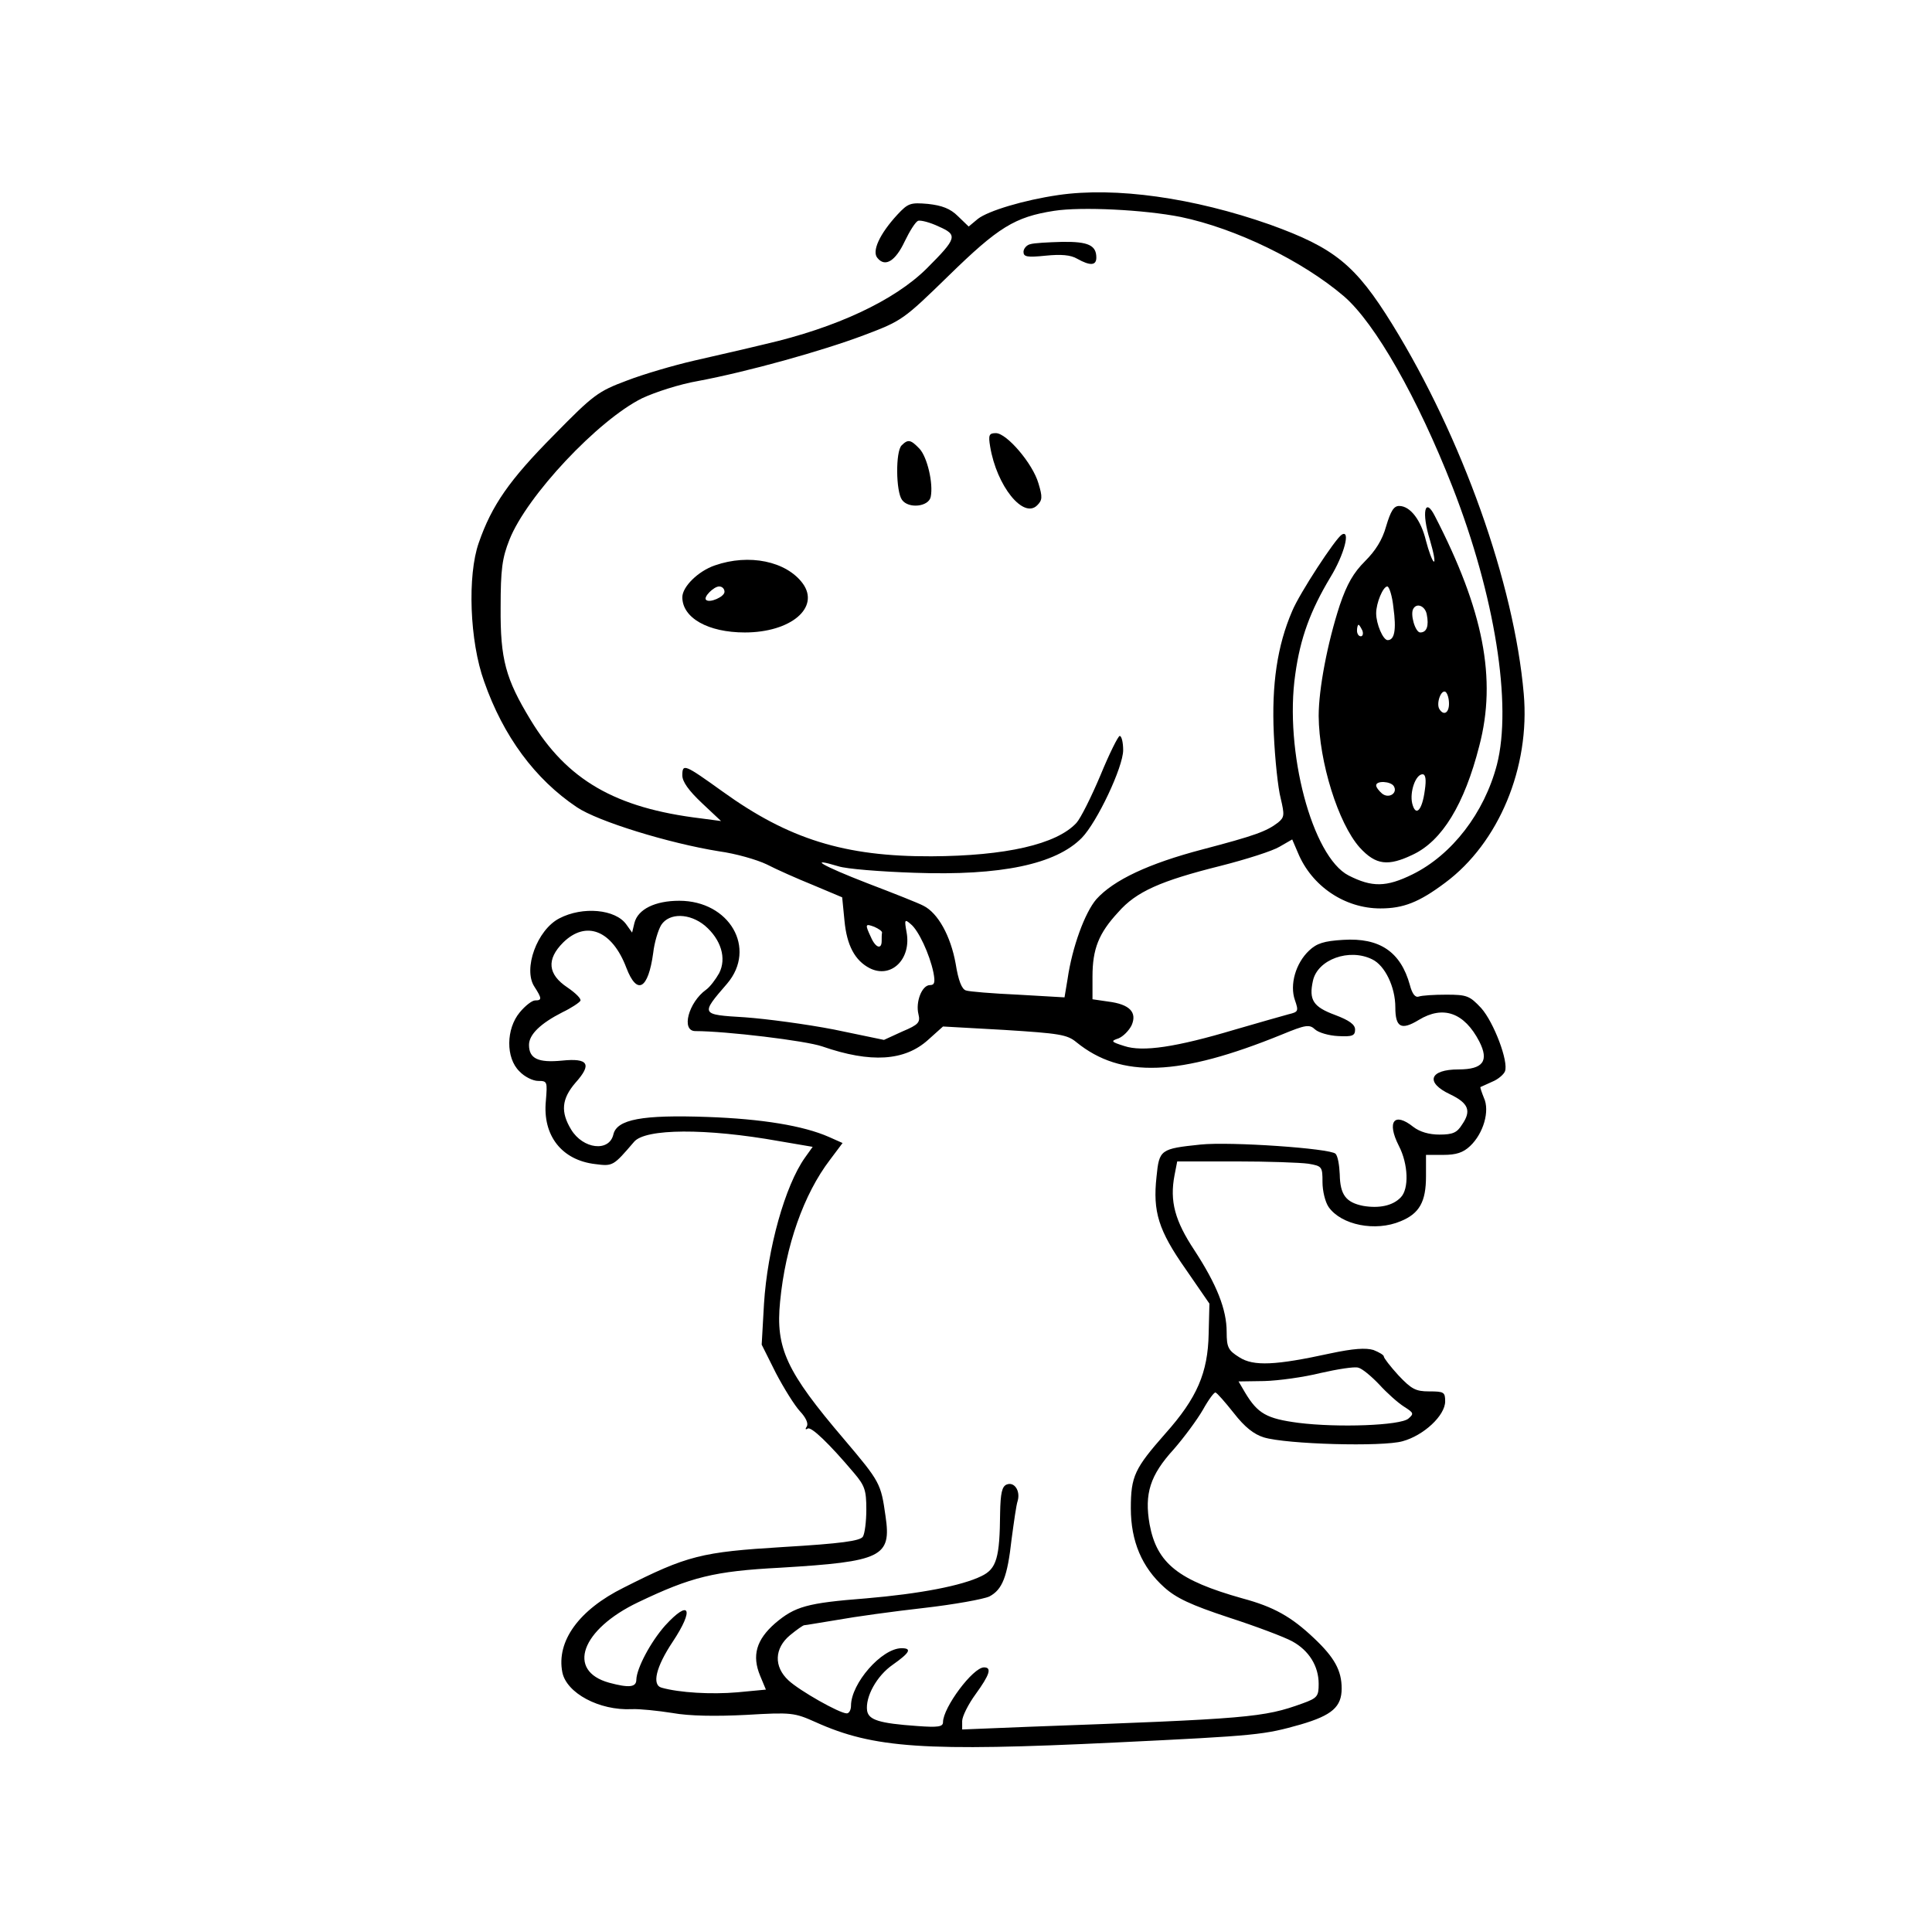 <?xml version="1.0" standalone="no"?>
<!DOCTYPE svg PUBLIC "-//W3C//DTD SVG 20010904//EN"
 "http://www.w3.org/TR/2001/REC-SVG-20010904/DTD/svg10.dtd">
<svg version="1.0" xmlns="http://www.w3.org/2000/svg"
 width="504pt" height="503pt" viewBox="0 0 504 503"
 preserveAspectRatio="xMidYMid meet">

<g transform="translate(0,503) scale(0.1,-0.1)"
fill="#000000" stroke="none">
<path d="M2760 4521 c-89 -13 -182 -41 -209 -62 l-24 -20 -28 27 c-20 20 -42
28 -78 32 -46 4 -52 2 -80 -28 -47 -51 -67 -96 -52 -113 20 -25 47 -8 71 43
13 27 28 51 35 54 7 2 31 -4 54 -15 50 -22 48 -30 -32 -110 -84 -83 -235 -154
-422 -197 -49 -12 -133 -31 -185 -43 -52 -12 -131 -35 -175 -52 -75 -28 -87
-37 -190 -142 -116 -117 -162 -183 -196 -281 -30 -85 -24 -257 14 -362 50
-143 133 -255 242 -328 55 -37 240 -94 371 -115 44 -6 99 -22 124 -34 25 -13
79 -37 121 -54 l76 -32 6 -61 c6 -64 27 -104 66 -124 56 -28 109 24 96 94 -6
33 -5 35 11 21 20 -16 49 -78 59 -126 5 -26 3 -33 -9 -33 -21 0 -38 -44 -30
-76 5 -21 1 -27 -42 -45 l-48 -22 -130 27 c-72 14 -177 28 -233 32 -116 7
-116 7 -46 88 78 92 6 216 -125 216 -63 0 -108 -22 -117 -58 l-6 -25 -15 21
c-28 40 -114 48 -175 16 -58 -30 -95 -132 -65 -178 20 -31 20 -36 2 -36 -8 0
-26 -14 -40 -31 -36 -43 -37 -119 -1 -154 13 -14 35 -25 49 -25 24 0 24 -2 20
-52 -9 -91 42 -155 129 -165 46 -6 47 -5 101 58 29 35 188 36 378 2 l88 -15
-20 -28 c-52 -73 -98 -238 -107 -382 l-6 -106 37 -74 c21 -40 49 -85 63 -100
15 -16 22 -31 18 -39 -5 -7 -4 -10 2 -6 9 6 56 -39 121 -116 28 -33 32 -45 32
-95 0 -31 -4 -63 -9 -71 -7 -11 -56 -18 -208 -27 -213 -13 -250 -22 -416 -106
-117 -58 -176 -140 -160 -221 11 -54 96 -100 181 -96 20 1 68 -4 106 -10 44
-8 113 -9 192 -5 119 7 126 6 182 -19 151 -68 284 -77 782 -53 374 18 387 20
483 47 82 24 107 46 107 94 0 47 -19 81 -72 131 -59 56 -105 82 -187 104 -167
47 -223 91 -242 193 -14 80 1 128 63 196 27 31 61 77 76 103 15 27 30 47 33
45 4 -1 25 -25 48 -54 28 -36 52 -55 78 -63 59 -18 310 -25 362 -10 55 15 111
67 111 104 0 24 -3 26 -42 26 -35 0 -46 6 -80 42 -21 23 -38 45 -38 49 0 4
-12 11 -27 17 -20 6 -52 4 -113 -9 -142 -31 -200 -34 -237 -10 -29 18 -33 26
-33 66 0 59 -26 124 -84 213 -51 77 -65 128 -52 196 l7 36 152 0 c84 0 169 -3
190 -6 36 -6 37 -8 37 -48 0 -23 7 -52 16 -65 33 -47 122 -65 188 -37 49 20
66 51 66 117 l0 56 45 0 c34 0 52 6 70 23 35 33 52 92 36 126 -6 15 -10 27 -9
28 2 1 16 7 31 14 15 6 30 19 33 27 10 25 -29 128 -62 165 -30 32 -37 35 -91
35 -32 0 -64 -2 -72 -5 -9 -3 -17 7 -23 30 -24 87 -79 124 -174 118 -50 -3
-69 -9 -89 -28 -35 -33 -51 -89 -37 -129 10 -29 9 -31 -16 -37 -15 -4 -78 -22
-140 -40 -154 -46 -241 -59 -289 -43 -35 11 -36 13 -15 20 12 5 27 20 34 34
15 34 -5 55 -61 62 l-41 6 0 59 c0 72 16 113 67 168 47 54 111 82 267 121 67
17 136 39 154 50 l33 19 15 -35 c36 -87 122 -145 215 -145 60 0 101 16 169 67
140 104 222 301 205 493 -25 288 -161 669 -343 964 -96 155 -150 199 -319 260
-199 70 -403 99 -553 77z m320 -57 c144 -30 317 -114 426 -207 82 -71 192
-265 283 -497 111 -284 156 -569 116 -725 -33 -126 -117 -235 -220 -286 -69
-34 -106 -34 -167 -3 -95 49 -168 325 -139 525 13 94 39 165 91 252 37 60 54
127 30 112 -17 -11 -110 -153 -129 -199 -39 -90 -54 -192 -48 -321 3 -66 11
-142 18 -168 10 -43 10 -49 -7 -63 -30 -23 -60 -34 -197 -70 -141 -37 -232
-80 -277 -130 -30 -35 -63 -125 -75 -208 l-8 -48 -121 7 c-66 3 -128 8 -136
11 -11 3 -20 26 -27 70 -13 72 -46 132 -84 151 -13 7 -79 33 -147 59 -116 45
-158 69 -75 44 21 -7 110 -14 199 -17 225 -8 368 22 436 91 40 41 108 185 108
229 0 20 -4 37 -9 37 -4 0 -27 -46 -50 -102 -24 -57 -52 -113 -63 -125 -52
-56 -185 -86 -378 -87 -227 -1 -373 45 -545 169 -99 71 -105 74 -105 42 0 -16
16 -39 51 -72 l50 -47 -53 7 c-223 27 -349 100 -444 257 -65 107 -79 158 -78
293 0 100 4 129 23 177 45 114 231 312 346 369 34 16 99 37 146 45 128 24 323
78 434 120 98 37 102 40 220 155 129 126 172 153 275 169 71 11 234 3 330 -16z
m-1241 -1849 c42 -36 57 -85 37 -124 -9 -16 -24 -36 -34 -43 -46 -33 -66 -108
-28 -108 79 0 288 -25 331 -40 127 -44 215 -38 276 17 l39 35 161 -9 c142 -9
163 -12 187 -32 117 -95 268 -89 536 20 63 26 72 27 87 13 9 -8 36 -16 60 -17
37 -2 44 1 44 17 0 13 -15 24 -52 38 -57 21 -69 39 -58 89 12 56 95 86 155 56
33 -16 60 -72 60 -125 0 -52 15 -61 61 -33 64 39 119 19 158 -56 26 -51 10
-73 -54 -73 -76 0 -88 -34 -22 -65 48 -23 56 -43 31 -79 -13 -21 -24 -26 -59
-26 -27 0 -51 7 -68 20 -50 40 -70 14 -38 -49 25 -48 27 -113 5 -135 -21 -22
-57 -29 -98 -22 -45 9 -60 29 -61 82 -1 24 -5 48 -11 54 -14 14 -274 32 -352
24 -105 -11 -108 -13 -115 -84 -10 -91 5 -140 76 -241 l62 -90 -2 -79 c-2
-101 -30 -167 -113 -260 -80 -91 -90 -111 -90 -195 0 -86 29 -154 87 -206 31
-28 69 -46 169 -79 71 -23 145 -51 165 -62 44 -24 69 -65 69 -111 0 -32 -3
-37 -42 -51 -102 -37 -139 -40 -715 -61 l-173 -7 0 22 c0 12 16 44 35 70 37
51 43 70 22 70 -29 0 -107 -105 -107 -143 0 -12 -13 -14 -67 -10 -100 7 -127
16 -131 40 -5 36 25 91 67 120 44 31 51 43 23 43 -52 0 -132 -92 -132 -150 0
-11 -5 -20 -11 -20 -19 0 -123 59 -152 86 -39 36 -37 84 4 118 17 14 34 26 37
26 4 0 43 7 87 14 44 8 145 22 225 31 79 9 156 23 171 30 34 18 47 51 58 150
6 44 12 89 16 100 7 26 -9 50 -29 42 -12 -5 -16 -22 -17 -74 -1 -117 -9 -146
-49 -165 -51 -25 -160 -46 -301 -58 -154 -12 -185 -21 -237 -65 -49 -43 -61
-84 -39 -137 l15 -36 -74 -7 c-69 -6 -152 -1 -198 12 -26 7 -15 54 29 120 57
86 44 112 -20 42 -38 -43 -74 -111 -75 -141 0 -20 -19 -22 -71 -8 -112 31 -73
139 76 210 138 66 198 81 370 90 266 16 291 28 275 135 -12 85 -14 89 -108
200 -151 177 -179 238 -167 359 14 146 62 281 130 370 l33 44 -36 16 c-66 29
-174 47 -317 52 -169 6 -236 -6 -245 -46 -11 -46 -79 -38 -110 13 -28 46 -25
80 11 122 44 49 34 65 -35 58 -62 -6 -86 5 -86 41 0 27 30 56 87 85 23 11 44
25 47 30 3 5 -12 20 -34 35 -51 34 -55 73 -11 117 60 59 128 32 165 -66 28
-73 57 -56 70 39 3 27 13 60 21 73 21 32 74 31 114 -2z m462 -18 c-1 -4 -1
-14 -1 -22 0 -23 -16 -18 -28 10 -16 34 -15 36 9 27 11 -5 20 -11 20 -15z
m1297 -1179 c20 -22 49 -48 65 -58 25 -16 26 -18 11 -31 -21 -18 -184 -24
-287 -11 -83 11 -106 24 -139 79 l-17 29 67 1 c37 1 103 10 147 21 44 10 88
17 98 14 10 -2 34 -22 55 -44z"/>
<path d="M2688 4393 c-10 -2 -18 -12 -18 -20 0 -13 9 -15 58 -10 40 4 65 2 82
-8 34 -19 50 -18 50 3 0 32 -21 42 -89 41 -37 -1 -74 -3 -83 -6z"/>
<path d="M2583 3865 c17 -103 87 -190 123 -153 13 13 14 21 3 57 -15 52 -83
131 -111 131 -18 0 -20 -5 -15 -35z"/>
<path d="M2352 3868 c-16 -16 -15 -120 1 -142 17 -24 70 -18 75 8 7 35 -9 103
-29 125 -23 24 -30 26 -47 9z"/>
<path d="M3616 3657 c-10 -36 -28 -64 -55 -91 -30 -30 -47 -59 -66 -115 -32
-98 -55 -218 -55 -289 1 -120 51 -280 107 -343 42 -46 74 -50 140 -18 75 36
133 130 172 283 46 175 11 354 -116 600 -26 51 -35 9 -13 -62 10 -34 15 -60
10 -57 -4 3 -13 27 -20 54 -13 54 -41 91 -70 91 -14 0 -22 -13 -34 -53z m19
-212 c8 -58 3 -85 -15 -85 -12 0 -30 42 -30 70 0 27 18 70 29 70 5 0 13 -25
16 -55z m87 -18 c6 -30 0 -47 -17 -47 -13 0 -27 48 -18 62 9 16 31 7 35 -15z
m-168 -42 c3 -8 1 -15 -4 -15 -6 0 -10 7 -10 15 0 8 2 15 4 15 2 0 6 -7 10
-15z m226 -191 c0 -24 -14 -32 -25 -14 -9 14 4 52 16 45 5 -4 9 -17 9 -31z
m-63 -225 c-7 -54 -24 -71 -33 -35 -7 30 9 76 27 76 8 0 10 -14 6 -41z m-81
10 c11 -18 -13 -34 -31 -19 -8 7 -15 16 -15 21 0 13 38 11 46 -2z"/>
<path d="M1865 3555 c-44 -15 -85 -56 -85 -83 0 -54 67 -92 163 -92 120 0 197
65 151 128 -43 58 -140 78 -229 47z m25 -69 c0 -13 -39 -30 -48 -21 -8 7 20
35 34 35 8 0 14 -6 14 -14z"/>
</g>
</svg>
